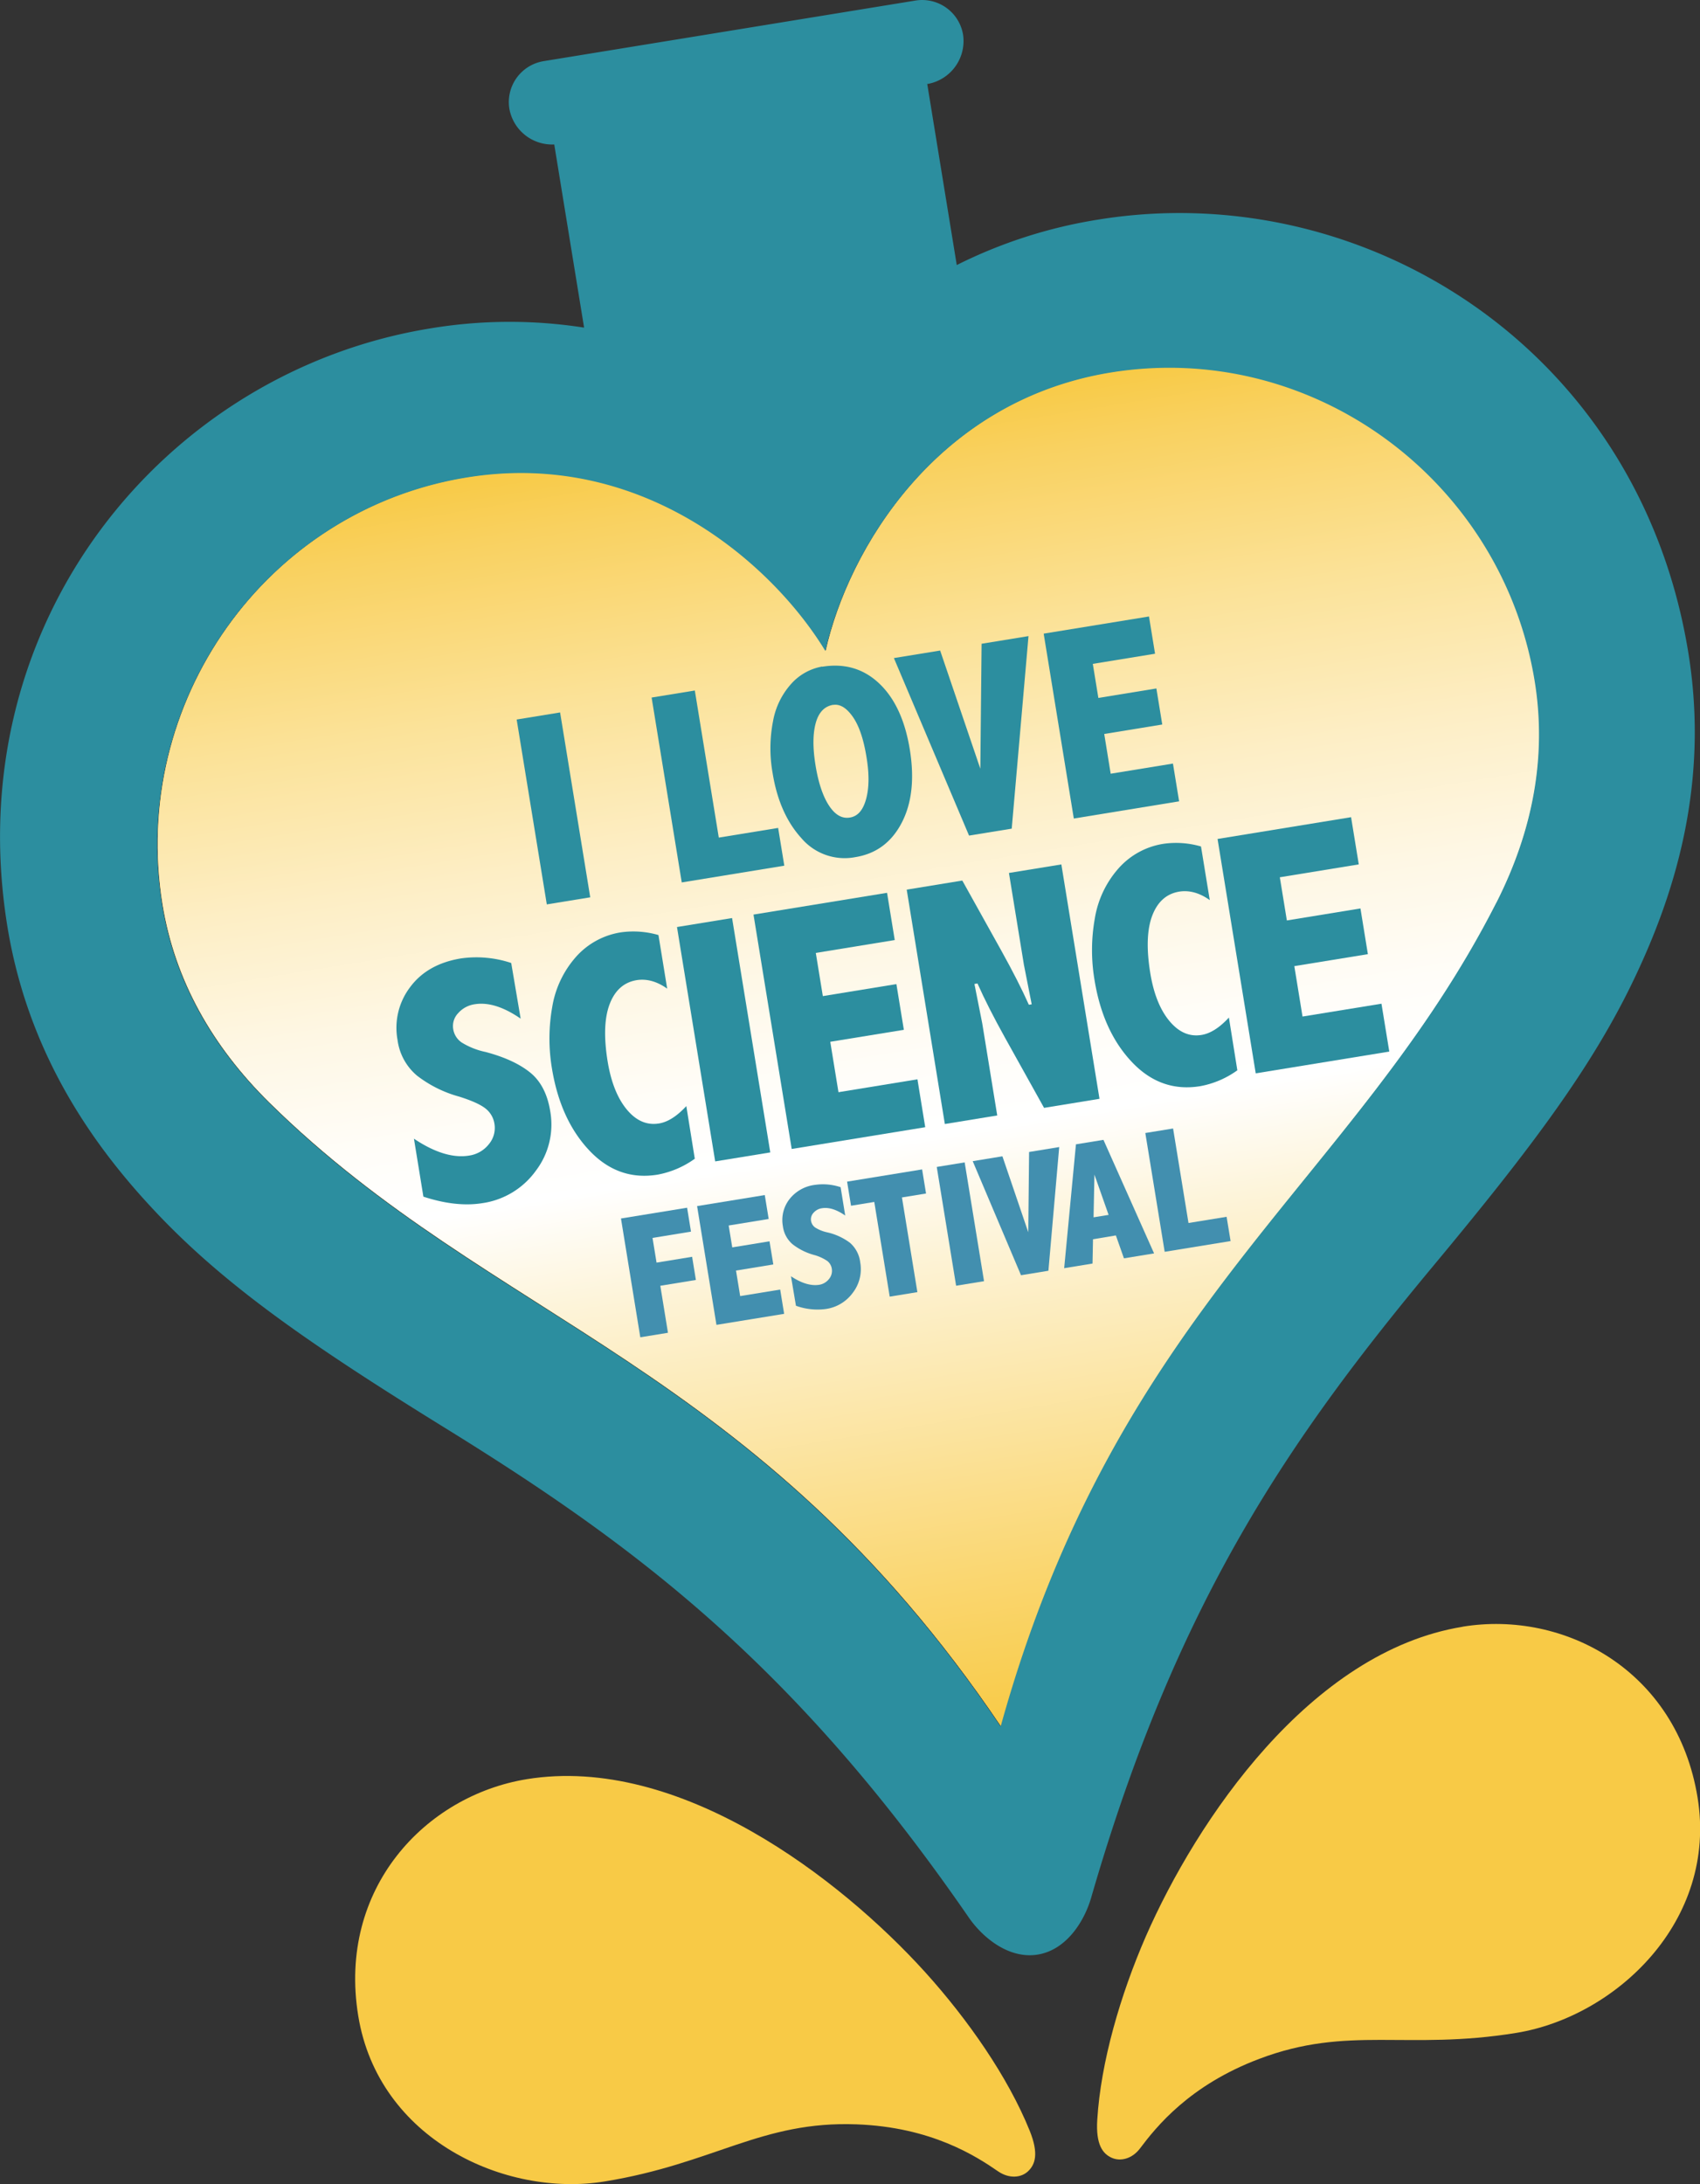 <svg xmlns="http://www.w3.org/2000/svg" xmlns:xlink="http://www.w3.org/1999/xlink" viewBox="0 0 524.15 673.25"><rect x="0" y="0" width="524.15" height="673.25" fill="#333333" stroke="none"/><defs><style>.cls-1{fill:#f8ca46;}.cls-2{clip-path:url(#clip-path);}.cls-3{fill:url(#Dégradé_sans_nom_7);}.cls-4{fill:#2c8e9f;}.cls-5{fill:#428faf;}</style><clipPath id="clip-path"><path class="cls-1" d="M254.58,200.56C238.07,173.44,197.87,138.3,144,147.08c-62.14,10.13-104,69.6-93.88,131.7,3.82,23.46,15.38,43.74,32.92,61.05,69.12,68.07,150,80.32,225.61,192.3,36.16-130.2,108.88-167.48,152.87-254,11.13-22,15.6-44.88,11.78-68.33-10.12-62.1-68.7-105.21-130.79-95.09-53.93,8.79-80.94,54.89-87.9,85.83"/></clipPath><linearGradient id="Dégradé_sans_nom_7" x1="277.84" y1="527.89" x2="277.84" y2="121.37" gradientTransform="translate(-1.95 6.9)" gradientUnits="userSpaceOnUse"><stop offset="0" stop-color="#f8ca46"/><stop offset="0.11" stop-color="#fad66f"/><stop offset="0.36" stop-color="#fdf3d6"/><stop offset="0.45" stop-color="#fff"/><stop offset="0.51" stop-color="#fffdf8"/><stop offset="0.6" stop-color="#fef7e4"/><stop offset="0.7" stop-color="#fdeec5"/><stop offset="0.82" stop-color="#fbe298"/><stop offset="0.95" stop-color="#f9d160"/><stop offset="1" stop-color="#f8ca46"/></linearGradient></defs><title>Fichier 1</title><g id="Calque_2" data-name="Calque 2"><g id="Calque_1-2" data-name="Calque 1"><path class="cls-1" d="M162.38,548.44c-31.17,5.08-58.33,33.62-51.93,72.93,6.21,38.12,45.36,56.06,76,51.06,33.75-5.5,48.3-18.72,77.69-17.6,23,.86,36.76,9.77,43.66,14.53,3.3,2.24,7,2,9.18-.07s3.37-5.38.5-12.49c-6.68-16.53-19-34.24-32.25-48.9-26.1-28.81-75.78-67.13-122.88-59.46"/><path class="cls-1" d="M451,501.42c31.19-5.09,66,13.35,72.4,52.66,6.22,38.12-25.22,67.56-55.88,72.56-33.74,5.5-51.76-2.41-79.25,8-21.52,8.11-31.76,20.94-36.8,27.64-2.41,3.18-6,4.08-8.72,2.85s-4.92-4-4.44-11.68c1.09-17.8,7.11-38.49,15-56.61,15.61-35.6,50.54-87.72,97.65-95.39"/><path class="cls-1" d="M254.58,200.56C238.07,173.44,197.87,138.3,144,147.08c-62.14,10.13-104,69.6-93.88,131.7,3.82,23.46,15.38,43.74,32.92,61.05,69.12,68.07,150,80.32,225.61,192.3,36.16-130.2,108.88-167.48,152.87-254,11.13-22,15.6-44.88,11.78-68.33-10.12-62.1-68.7-105.21-130.79-95.09-53.93,8.79-80.94,54.89-87.9,85.83"/><g class="cls-2"><rect class="cls-3" x="61.51" y="128.27" width="428.76" height="406.52" transform="translate(-49.73 48.69) rotate(-9.26)"/></g><rect class="cls-4" x="163.84" y="220.34" width="13.57" height="57.74" transform="translate(-37.86 30.69) rotate(-9.26)"/><polygon class="cls-4" points="200.91 215.02 214.23 212.85 221.62 258.19 239.92 255.21 241.82 266.85 210.2 272.01 200.91 215.02"/><polygon class="cls-4" points="275.61 202.85 289.87 200.53 302.26 236.96 302.65 198.44 317.11 196.08 311.94 255.43 298.78 257.57 275.61 202.85"/><polygon class="cls-4" points="321.79 195.32 354.26 190.03 356.13 201.51 336.94 204.64 338.65 215.14 356.54 212.22 358.35 223.33 340.46 226.25 342.45 238.5 361.65 235.37 363.55 247.01 331.08 252.31 321.79 195.32"/><rect class="cls-4" x="214.49" y="283.91" width="17.21" height="73.2" transform="translate(-48.65 40.06) rotate(-9.26)"/><polygon class="cls-4" points="232.32 281.92 273.5 275.21 275.87 289.77 251.53 293.74 253.7 307.05 276.38 303.35 278.68 317.44 255.99 321.13 258.52 336.67 282.87 332.7 285.27 347.46 244.1 354.17 232.32 281.92"/><polygon class="cls-4" points="375.4 258.61 416.57 251.9 418.94 266.45 394.6 270.42 396.77 283.73 419.46 280.03 421.75 294.12 399.07 297.81 401.6 313.35 425.94 309.39 428.35 324.15 387.17 330.86 375.4 258.61"/><polygon class="cls-5" points="191.46 375.6 211.85 372.28 213.05 379.65 201.19 381.59 202.43 389.2 213.4 387.41 214.56 394.55 203.59 396.34 205.95 410.83 197.42 412.22 191.46 375.6"/><polygon class="cls-5" points="214.93 371.78 235.8 368.38 237 375.75 224.67 377.76 225.77 384.51 237.26 382.63 238.43 389.77 226.93 391.65 228.21 399.52 240.55 397.51 241.77 404.99 220.9 408.39 214.93 371.78"/><polygon class="cls-5" points="261.18 364.24 284.31 360.47 285.52 367.9 278.09 369.11 282.85 398.3 274.32 399.69 269.56 370.5 262.39 371.67 261.18 364.24"/><rect class="cls-5" x="291.73" y="358.79" width="8.72" height="37.1" transform="translate(-56.84 52.54) rotate(-9.26)"/><polygon class="cls-5" points="299.91 357.93 309.07 356.43 317.04 379.85 317.29 355.1 326.58 353.58 323.25 391.71 314.8 393.09 299.91 357.93"/><path class="cls-5" d="M337.44,362.08l-.27,13.16,4.64-.75Zm-5.7-9.34,8.48-1.38,15.61,35-9.29,1.52-2.49-7.06L337,382l-.15,7.49-8.74,1.43Z"/><polygon class="cls-5" points="353.13 349.25 361.69 347.86 366.44 376.99 378.19 375.08 379.42 382.56 359.1 385.87 353.13 349.25"/><path class="cls-4" d="M256.89,217.26c-2.67.44-4.47,2.31-5.38,5.62s-.94,7.63-.07,13,2.27,9.56,4.15,12.43,4,4.1,6.45,3.7,4.06-2.29,5-5.71,1-7.79.09-13.1q-1.35-8.25-4.25-12.33t-6-3.58m-3.39-11.77q10.33-1.69,17.57,5.14T280.51,231q2.21,13.56-2.48,22.6T263.78,264.2a17.51,17.51,0,0,1-16.72-5.87q-6.81-7.5-8.84-20a43.58,43.58,0,0,1,.12-16,23.32,23.32,0,0,1,5.73-11.67,16.71,16.71,0,0,1,9.43-5.2"/><path class="cls-4" d="M127.63,351q9.6,6.42,17,5.21a9.47,9.47,0,0,0,6.08-3.49,7.78,7.78,0,0,0,1.73-6.35,7.4,7.4,0,0,0-2.73-4.66c-1.54-1.23-4.26-2.46-8.14-3.68a37.35,37.35,0,0,1-13-6.47,17.28,17.28,0,0,1-6-11,20.7,20.7,0,0,1,3.84-16.22q5.31-7.2,15.72-8.91a34,34,0,0,1,15.49,1.41L160.53,314q-7.91-5.46-14.17-4.44a8.37,8.37,0,0,0-5.09,2.74,5.73,5.73,0,0,0-1.54,4.88,6.13,6.13,0,0,0,2.59,4.15,22.83,22.83,0,0,0,7.39,2.94q8.72,2.31,13.68,6.28t6.26,12a23.49,23.49,0,0,1-4.43,18.32,24.6,24.6,0,0,1-16.48,10q-8.09,1.31-18.2-2Z"/><path class="cls-4" d="M214.22,357.18a28.49,28.49,0,0,1-11.43,4.9q-12.18,2-21.1-7.46t-11.51-25.25a55.72,55.72,0,0,1,.08-18.94A30.83,30.83,0,0,1,177.55,295a23.31,23.31,0,0,1,14-7.62,27.67,27.67,0,0,1,11.47.85l2.69,16.52q-4.75-3.37-9.46-2.61-5.86,1-8.29,7.41t-.61,17.65q1.58,9.58,5.9,14.8t9.93,4.31q4.08-.66,8.43-5.36Z"/><path class="cls-4" d="M279.56,274.23l17.14-2.8,12,21.55q5.34,9.61,8.52,16.74l.88-.14-2.4-12.16-4.62-28.33,16.16-2.63L339,338.71l-17.09,2.79-12-21.55q-5.34-9.61-8.53-16.8l-.94.16,2.41,12.15,4.62,28.38-16.15,2.64Z"/><path class="cls-4" d="M381.5,329.92a28.23,28.23,0,0,1-11.42,4.89q-12.18,2-21.11-7.46t-11.5-25.24a55.46,55.46,0,0,1,.08-18.94,30.71,30.71,0,0,1,7.29-15.46,23.26,23.26,0,0,1,14-7.62,27.43,27.43,0,0,1,11.46.84L373,277.46q-4.74-3.37-9.46-2.61-5.85,1-8.28,7.41t-.61,17.65q1.56,9.57,5.9,14.8t9.92,4.31q4.09-.66,8.43-5.36Z"/><path class="cls-5" d="M243.88,393.41c3.25,2.17,6.12,3,8.62,2.64a4.78,4.78,0,0,0,3.08-1.77,3.93,3.93,0,0,0,.88-3.22,3.77,3.77,0,0,0-1.38-2.36,13.73,13.73,0,0,0-4.13-1.87,18.75,18.75,0,0,1-6.57-3.28,8.74,8.74,0,0,1-3-5.59,10.5,10.5,0,0,1,1.95-8.21,11.78,11.78,0,0,1,8-4.52,17.19,17.19,0,0,1,7.85.72l1.42,8.74q-4-2.78-7.18-2.25a4.22,4.22,0,0,0-2.58,1.39,2.93,2.93,0,0,0-.78,2.47,3.13,3.13,0,0,0,1.31,2.1,11.6,11.6,0,0,0,3.75,1.49,18.47,18.47,0,0,1,6.93,3.19,9.43,9.43,0,0,1,3.18,6.08,11.89,11.89,0,0,1-2.25,9.28,12.44,12.44,0,0,1-8.35,5.06,19.51,19.51,0,0,1-9.22-1Z"/><path class="cls-4" d="M461.38,278.21c-44,86.5-116.71,123.78-152.86,254C232.85,420.22,152,408,82.91,339.89c-17.54-17.31-29.1-37.59-32.92-61-10.12-62.11,31.74-121.58,93.88-131.7,53.9-8.79,94.1,26.36,110.61,53.47,7-30.94,34-77,87.9-85.82,62.08-10.12,120.66,33,130.79,95.08,3.82,23.45-.65,46.35-11.79,68.33M338.57,67.7a149.59,149.59,0,0,0-43.58,14l-9.1-55.81.55-.09a13.45,13.45,0,0,0,10.5-15.09A12.79,12.79,0,0,0,282.26.17L167.61,18.85a12.79,12.79,0,0,0-10.56,14.68,13.39,13.39,0,0,0,13.84,11l9.2,56.46a148.88,148.88,0,0,0-47.59.27C51.1,114.55-13,191.54,2.28,285.6,9,326.79,30.63,355.43,49.21,374.86c21.18,22.12,47.2,40.06,87.52,65,58.61,36.18,107.9,72.78,162,151.26,4.34,6.25,12.4,12.82,21.23,11.38S334.3,592.29,336.42,585C362.89,493.37,398,443,442,390.11c30.34-36.46,49.34-61.74,62.35-89.43,11.47-24.33,22.9-58.36,16.19-99.55C505.25,107.07,420,54.43,338.57,67.7"/></g></g></svg>
